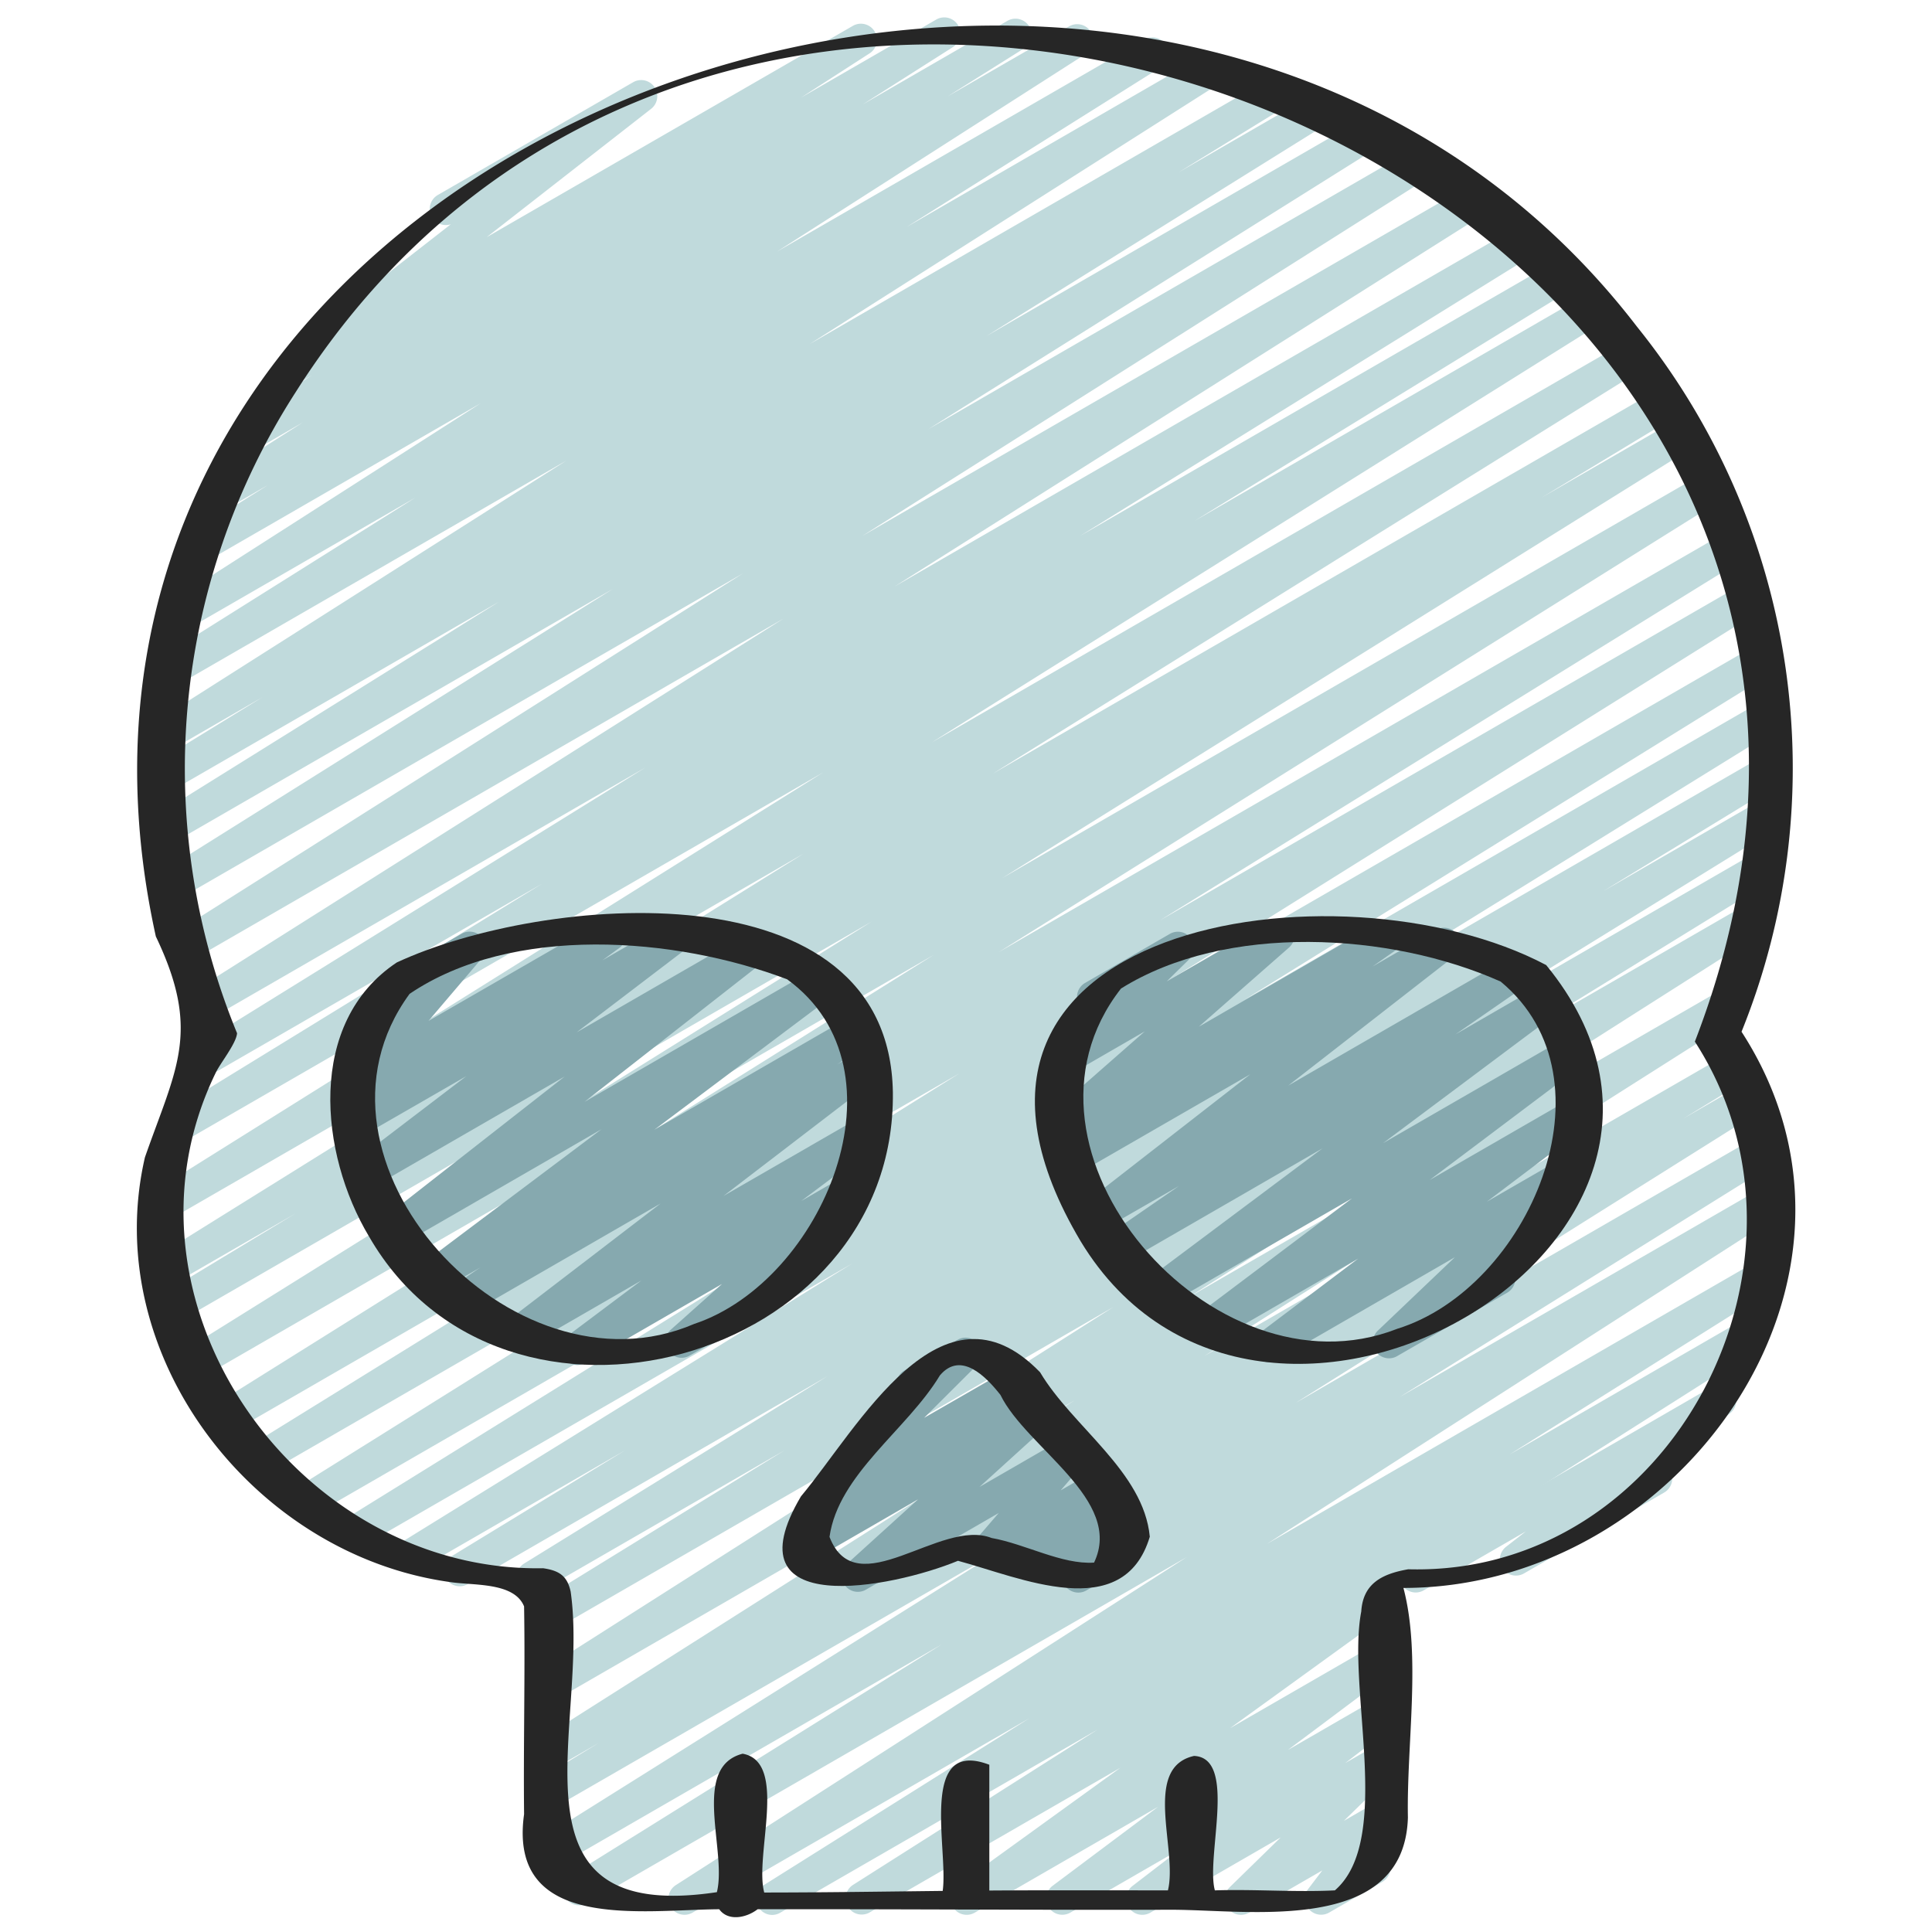 <svg xmlns="http://www.w3.org/2000/svg" version="1.1" xmlns:xlink="http://www.w3.org/1999/xlink" xmlns:svgjs="http://svgjs.com/svgjs" width="512" height="512" x="0" y="0" viewBox="0 0 60 60" style="enable-background:new 0 0 512 512" xml:space="preserve" class=""><g><path xmlns="http://www.w3.org/2000/svg" d="m43.966 49.456a.5.5 0 0 1 -.25-.933l9.451-5.457a.5.5 0 0 1 .557.828l-2.044 1.59a.49.49 0 0 1 .185.185.5.5 0 0 1 -.182.683l-4.36 2.516a.5.5 0 0 1 -.556-.827l.619-.482-3.17 1.83a.494.494 0 0 1 -.25.067z" fill="#c0dadc" data-original="#c0dadc" class=""></path><path xmlns="http://www.w3.org/2000/svg" d="m23.983 59.47a.5.5 0 0 1 -.265-.924l8.249-5.183-10.462 6.037a.5.5 0 0 1 -.521-.853l15.872-10.19-18.625 10.753a.5.5 0 0 1 -.514-.857l11.533-7.187-11.9 6.87a.5.5 0 0 1 -.516-.857l14.311-8.979-13.865 8a.5.5 0 0 1 -.51-.86l1.83-1.115-1.318.761a.5.5 0 0 1 -.517-.855l16.6-10.537-16.085 9.284a.5.5 0 0 1 -.518-.854l17.812-11.331-17.294 9.984a.5.5 0 0 1 -.511-.858l7.592-4.675-7.58 4.376a.5.5 0 0 1 -.512-.858l9.431-5.824-11.182 6.462a.5.5 0 0 1 -.511-.859l5.407-3.3-6.485 3.744a.5.5 0 0 1 -.513-.857l14.046-8.686-15.246 8.8a.5.5 0 0 1 -.514-.857l16.328-10.117-17.33 10.007a.5.5 0 0 1 -.514-.856l20.614-12.887-21.557 12.445a.5.5 0 0 1 -.513-.857l18.038-11.164-18.578 10.724a.5.5 0 0 1 -.515-.856l22.325-13.97-22.771 13.146a.5.5 0 0 1 -.515-.857l21.358-13.323-21.466 12.393a.5.5 0 0 1 -.508-.861l4.073-2.463-3.783 2.184a.5.5 0 0 1 -.515-.857l20.084-12.506-19.657 11.349a.5.5 0 0 1 -.519-.859l20.787-13.014-19.883 11.48a.5.5 0 0 1 -.512-.859l11.662-7.162-10.335 5.965a.5.5 0 0 1 -.514-.857l14.058-8.717-13.508 7.8a.5.5 0 0 1 -.517-.856l18.31-11.567-18.351 10.596a.5.5 0 0 1 -.518-.856l17.615-11.147-17.506 10.106a.5.5 0 0 1 -.515-.856l13.979-8.766-13.672 7.894a.5.5 0 0 1 -.514-.858l10.653-6.639-10.219 5.9a.5.5 0 0 1 -.512-.858l3.385-2.079-2.842 1.641a.5.5 0 0 1 -.518-.854l12.8-8.136-12.072 6.969a.5.5 0 0 1 -.515-.857l7.893-4.959-7.04 4.064a.5.5 0 0 1 -.519-.854l9.593-6.144-8.456 4.88a.5.5 0 0 1 -.516-.856l2.361-1.481-1.19.686a.5.5 0 0 1 -.519-.854l2.792-1.777-1.338.773a.5.5 0 0 1 -.521-.853l2.15-1.39-.323.187a.5.5 0 0 1 -.558-.827l5.184-4.043a.5.5 0 0 1 -.4-.911l6.062-3.5a.5.5 0 0 1 .558.827l-5.107 3.986 11.379-6.567a.5.5 0 0 1 .522.852l-2.135 1.378 4.187-2.417a.5.5 0 0 1 .519.855l-2.793 1.776 4.5-2.6a.5.5 0 0 1 .516.856l-2.371 1.49 3.763-2.17a.5.5 0 0 1 .52.854l-9.588 6.139 11.412-6.587a.5.5 0 0 1 .516.856l-7.9 4.966 9.253-5.348a.5.5 0 0 1 .519.855l-12.791 8.133 14.342-8.28a.5.5 0 0 1 .512.859l-3.395 2.087 4.166-2.406a.5.5 0 0 1 .514.858l-10.648 6.633 11.659-6.731a.5.5 0 0 1 .516.856l-13.981 8.767 15.057-8.693a.5.5 0 0 1 .517.855l-17.619 11.151 18.784-10.844a.5.5 0 0 1 .517.855l-18.3 11.56 19.318-11.154a.5.5 0 0 1 .513.857l-14.064 8.723 14.706-8.491a.5.5 0 0 1 .512.859l-11.667 7.167 12.118-7a.5.5 0 0 1 .515.856l-20.796 13.025 21.463-12.391a.5.5 0 0 1 .515.857l-20.085 12.506 20.582-11.882a.5.5 0 0 1 .509.861l-4.047 2.447 4.094-2.363a.5.5 0 0 1 .514.856l-21.363 13.326 21.692-12.523a.5.5 0 0 1 .515.856l-22.318 13.968 22.527-13.006a.5.5 0 0 1 .513.858l-18.035 11.163 18.011-10.4a.5.5 0 0 1 .515.857l-20.626 12.893 20.522-11.847a.5.5 0 0 1 .513.857l-16.32 10.111 16.012-9.245a.5.5 0 0 1 .512.858l-14.028 8.675 13.593-7.849a.5.5 0 0 1 .511.859l-5.437 3.317 4.888-2.822a.5.5 0 0 1 .512.859l-9.435 5.823 8.756-5.055a.5.5 0 0 1 .511.859l-7.583 4.67 6.789-3.919a.5.5 0 0 1 .518.854l-17.818 11.335 16.55-9.554a.5.5 0 0 1 .521.854l-16.6 10.533 16.2-9.352a.5.5 0 0 1 .51.859l-1.836 1.12 1.745-1.007a.5.5 0 0 1 .516.857l-14.306 8.983 14.258-8.231a.5.5 0 0 1 .513.858l-11.539 7.191 11.239-6.491a.5.5 0 0 1 .521.854l-15.876 10.194 15.255-8.807a.5.5 0 0 1 .515.856l-8.235 5.175 7.266-4.195a.5.5 0 0 1 .518.854l-11.506 7.308a.493.493 0 0 1 .232.191.5.5 0 0 1 -.127.677l-5.063 3.664 4.523-2.61a.5.5 0 0 1 .55.833l-3.278 2.454 2.728-1.575a.5.5 0 0 1 .554.83l-1.5 1.151.943-.544a.5.5 0 0 1 .6.79l-1.585 1.548.986-.569a.5.5 0 0 1 .647.736l-.609.8a.5.5 0 0 1 .174.926l-1.658.957a.5.5 0 0 1 -.647-.735l.438-.576-2.277 1.313a.5.5 0 0 1 -.6-.79l1.585-1.548-4.05 2.338a.5.5 0 0 1 -.555-.829l1.494-1.149-3.427 1.978a.5.5 0 0 1 -.549-.833l3.277-2.454-5.694 3.287a.5.5 0 0 1 -.543-.838l5.067-3.662-7.8 4.5a.5.5 0 0 1 -.517-.854l7.615-4.836-9.859 5.69a.5.5 0 0 1 -.25.07z" fill="#c0dadc" data-original="#c0dadc" class=""></path><path xmlns="http://www.w3.org/2000/svg" d="m17.922 42.39a.5.5 0 0 1 -.3-.9l2.3-1.725-3.6 2.078a.5.5 0 0 1 -.553-.829l4.749-3.64-6 3.465a.5.5 0 0 1 -.531-.847l.928-.629-1.269.733a.5.5 0 0 1 -.55-.832l5.582-4.193-6.188 3.572a.5.5 0 0 1 -.557-.827l5.6-4.382-5.879 3.393a.5.5 0 0 1 -.554-.827l3.379-2.577-3.156 1.817a.5.5 0 0 1 -.546-.836l.528-.386h-.008a.5.5 0 0 1 -.631-.756l1.658-1.947-.13.075a.5.5 0 0 1 -.5-.866l2.641-1.524a.5.5 0 0 1 .631.757l-1.659 1.948 5.385-3.105a.5.5 0 0 1 .546.836l-.53.388 2.024-1.168a.5.5 0 0 1 .554.83l-3.377 2.574 5.285-3.051a.5.5 0 0 1 .558.826l-5.6 4.384 7.2-4.156a.5.5 0 0 1 .549.832l-5.581 4.192 6.08-3.508a.5.5 0 0 1 .53.847l-.931.631.664-.383a.5.5 0 0 1 .554.829l-4.747 3.638 4.162-2.4a.5.5 0 0 1 .55.833l-2.3 1.725 1.247-.72a.5.5 0 0 1 .583.806l-2.055 1.834a.493.493 0 0 1 .338.241.5.5 0 0 1 -.182.683l-3.413 1.966a.5.5 0 0 1 -.583-.8l1.606-1.434-4.247 2.452a.493.493 0 0 1 -.254.063z" fill="#86a9af" data-original="#86a9af"></path><path xmlns="http://www.w3.org/2000/svg" d="m39.407 42.305a.5.5 0 0 1 -.3-.9l3.072-2.318-4.379 2.528a.5.5 0 0 1 -.551-.832l4.738-3.567-5.812 3.355a.5.5 0 0 1 -.55-.833l5.447-4.075-6.175 3.566a.5.5 0 0 1 -.535-.844l2.25-1.552-2.378 1.367a.5.5 0 0 1 -.556-.827l5.152-4.011-5.3 3.057a.5.5 0 0 1 -.53-.839l.734-.517-.4.231a.5.5 0 0 1 -.579-.809l2.8-2.457-2.178 1.258a.5.5 0 0 1 -.6-.788l1.063-1.05a.491.491 0 0 1 -.325-.238.5.5 0 0 1 .182-.683l2.638-1.527a.5.5 0 0 1 .6.788l-.7.688 3.217-1.858a.5.5 0 0 1 .579.809l-2.8 2.458 5.589-3.227a.5.5 0 0 1 .538.842l-.734.517 1.976-1.14a.5.5 0 0 1 .557.827l-5.152 4.011 6.9-3.984a.5.5 0 0 1 .534.844l-2.239 1.549 2.657-1.534a.5.5 0 0 1 .55.833l-5.452 4.077 5.634-3.252a.5.5 0 0 1 .551.832l-4.74 3.567 4.293-2.477a.5.5 0 0 1 .552.832l-3.07 2.318 2.13-1.229a.5.5 0 0 1 .594.8l-2.448 2.333a.5.5 0 0 1 .358.921l-3.409 1.964a.5.5 0 0 1 -.594-.8l2.376-2.264-5.521 3.187a.493.493 0 0 1 -.254.073z" fill="#86a9af" data-original="#86a9af"></path><path xmlns="http://www.w3.org/2000/svg" d="m33.487 49.459a.5.5 0 0 1 -.418-.774l.148-.225-.952.549a.5.5 0 0 1 -.624-.765l.1-.112-.852.492a.5.5 0 0 1 -.629-.759l.756-.877-4.134 2.386a.5.5 0 0 1 -.586-.8l2.214-2.009-3.177 1.835a.5.5 0 0 1 -.556-.83l.918-.707a.454.454 0 0 1 -.42-.194.5.5 0 0 1 .043-.658l2.665-2.669a.521.521 0 0 1 -.076-.1.5.5 0 0 1 .183-.682l1.655-.955a.5.5 0 0 1 .6.786l-1.645 1.641 2.664-1.532a.5.5 0 0 1 .556.829l-.582.448.712-.411a.5.5 0 0 1 .586.8l-2.215 2.011 2.646-1.528a.5.5 0 0 1 .629.759l-.756.877.976-.562a.5.5 0 0 1 .624.764l-.1.114.1-.058a.5.5 0 0 1 .668.707l-.284.434a.5.5 0 0 1 .17.925l-1.357.784a.489.489 0 0 1 -.25.066z" fill="#86a9af" data-original="#86a9af"></path><g xmlns="http://www.w3.org/2000/svg" fill="#262626"><path d="m50.84 10.148c-14.825-19.324-51.63-6.6-46 18.935 1.417 2.959.629 4.087-.34 6.862-1.414 6.135 3.364 12.338 9.47 13.186.72.115 1.993-.007 2.306.757.036 2.118-.024 4.311 0 6.454-.513 3.668 3.674 2.966 6.06 2.951.271.38.837.275 1.193 0 4.28-.006 8.553.025 12.837.016 2.405-.006 7.246.8 7.358-2.862-.044-2.278.418-5.027-.139-7.132 8.559 0 15.477-9.586 10.5-17.274a21.849 21.849 0 0 0 -3.245-21.893zm1.795 22.2c4.378 6.763-.669 16.611-8.9 16.387-.827.144-1.406.449-1.46 1.312-.457 2.374 1 7.086-.819 8.66-1.216.062-2.492-.04-3.727 0-.287-1.038.707-4.115-.647-4.175-1.62.362-.5 2.922-.811 4.175-1.849 0-3.7-.007-5.547.005v-3.906c-2.215-.846-1.265 2.638-1.448 3.918-1.845.021-3.694.049-5.542.05-.312-1.155.755-4.055-.671-4.311-1.611.42-.478 3.021-.8 4.3-6.788 1.02-3.945-5.168-4.541-9.335-.107-.492-.362-.653-.854-.725-7.657.137-13.6-8.3-10.179-15.367.135-.3.647-.921.673-1.249a21.6 21.6 0 0 1 1.824-19.914c14.481-22.812 53.675-6.307 43.449 20.176z" fill="#262626" data-original="#262626"></path><path d="m27.729 33.925c-.111-7.1-10.882-6.14-15.406-4.035-2.807 1.865-2.4 5.942-.864 8.508 4.188 7.272 16.372 3.915 16.27-4.473zm-6.169 7.19c-5.653 2.437-12.612-5.1-8.84-10.25 3.193-2.161 8.238-1.775 11.725-.452 3.879 2.815 1.106 9.373-2.885 10.702z" fill="#262626" data-original="#262626"></path><path d="m48.018 29.971c-6.413-3.392-20.355-1.337-14.455 8.582 5.543 9.147 21.486.002 14.455-8.582zm-4.635 11.3c-5.717 2.229-12.503-5.543-8.569-10.571 3.256-2.036 8.358-1.751 11.791-.216 3.673 3.041.865 9.527-3.222 10.786z" fill="#262626" data-original="#262626"></path><path d="m32.3 42.616c-3.055-3.153-5.649 1.734-7.426 3.856-2.274 3.843 2.815 2.851 4.877 2 1.9.505 5.138 1.988 5.957-.748-.191-2.024-2.396-3.408-3.408-5.108zm1.678 5.912c-1 .067-2.139-.581-3.182-.764-1.593-.628-4.205 2.114-5.035-.035.277-1.952 2.418-3.334 3.428-5.015.65-.766 1.426.029 1.88.605.806 1.648 3.841 3.259 2.908 5.209z" fill="#262626" data-original="#262626"></path></g></g></svg>